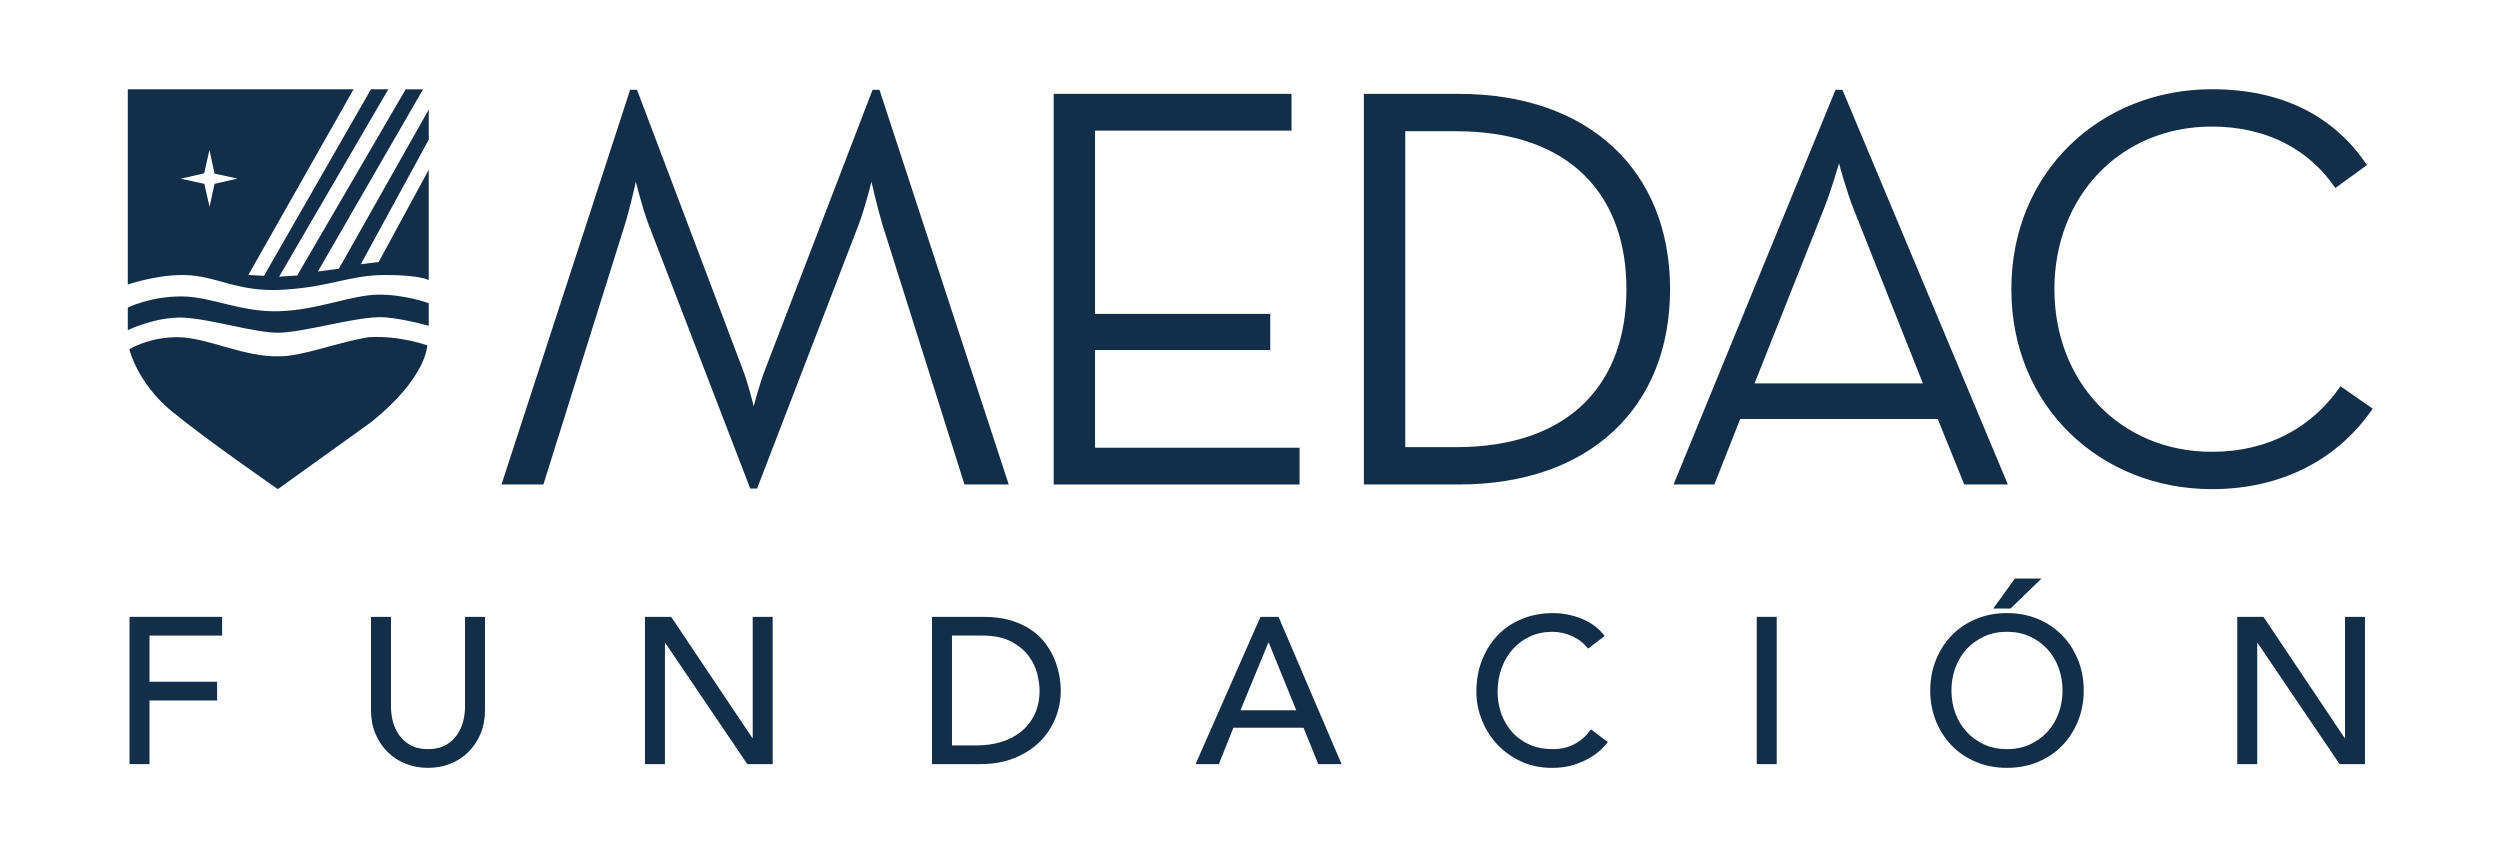 <?xml version="1.0" encoding="UTF-8"?>
<svg id="logos" xmlns="http://www.w3.org/2000/svg" viewBox="0 0 3500 1200">
  <defs>
    <style>
      .cls-1 {
        fill: #132e49;
      }
    </style>
  </defs>
  <g>
    <g>
      <path class="cls-1" d="M3096.58,684.8c98.06,0,176.89-41.86,225.17-112.72l-45.04-31.31c-39.41,57.12-100.59,91.75-180.13,91.75-127.91,0-220.41-97.41-220.41-227.71s92.49-227.62,220.41-227.62c78.75,0,137.53,33.77,172.89,86.05l44.26-32.11c-46.7-70-120.69-106.22-217.15-106.22-155.32,0-280.71,115.03-280.71,279.9s125.4,279.98,280.71,279.98"/>
      <path class="cls-1" d="M2579.41,125.76h-9.69l-226.76,552.53h57.12l36.17-91.68h276.65l37.02,91.68h61.11l-231.62-552.53Zm-123.06,411.02l96.51-242.96c10.44-25.73,21.77-65.14,21.77-65.14,0,0,10.42,39.41,20.86,65.14l96.58,242.96h-235.72Z"/>
      <path class="cls-1" d="M2042.14,131.4h-132.7V678.29h132.7c183.39,0,295.96-107.74,295.96-273.48s-113.43-273.41-295.96-273.41Zm-4.01,494.61h-70.75V183.7h70.75c161.65,0,238.87,90.89,238.87,221.11s-77.22,221.2-238.87,221.2Z"/>
      <polygon class="cls-1" points="1475.15 678.29 1819.38 678.29 1819.38 626.8 1533.09 626.8 1533.09 490.08 1778.35 490.08 1778.35 439.45 1533.09 439.45 1533.09 182.88 1808.12 182.88 1808.12 131.4 1475.15 131.4 1475.15 678.29"/>
      <path class="cls-1" d="M1231.26,125.76h-9.67l-149.53,389.25c-8.87,22.5-16.9,53.87-16.9,53.87,0,0-7.29-31.38-16.15-53.87L891.86,125.76h-9.69l-180.09,552.53h58.67l114.22-364.29c7.2-23.37,15.26-59.59,15.26-59.59,0,0,8.83,36.22,17.69,59.59l142.4,369.94h9.61l142.39-369.94c8.85-23.37,17.71-59.59,17.71-59.59,0,0,8.02,35.44,15.25,59.59l115.01,364.29h61.92L1231.26,125.76Z"/>
    </g>
    <g>
      <path class="cls-1" d="M181.05,489.02s26.5-16.97,67.41-16.97,93.38,28.39,142.95,26.76c32.45,0,80.84-19.56,124.72-26.76,43.68-2.67,81.98,11.46,81.98,11.46,0,0,0,44.3-78.15,107.23-18.72,13.44-130.97,94.05-130.97,94.05,0,0-101.67-70.26-149.2-109.53-47.53-39.27-58.75-86.25-58.75-86.25Z"/>
      <path class="cls-1" d="M600.25,424.51v31.6s-45.19-12.68-70.13-12.03c-38.61,1.02-106.15,21.38-140.04,21.73-33.89,.35-96.2-19.79-134.24-21.12-38.04-1.33-76.91,17.53-76.91,17.53v-31.61s31.56-15.78,75.21-15.62c41.85,.16,82.74,22.4,136.82,20.73,54.08-1.67,101.91-23.05,139.17-23.24,37.25-.19,70.13,12.03,70.13,12.03Z"/>
      <path class="cls-1" d="M293.2,209.94l7.13,33.15,32.2,6.93-32.2,7.35-6.95,32.31-7.31-32.31-33.15-7.14,32.97-7.6,7.32-32.68Zm-114.29,188.38s38.83-13.31,76.19-13.31c48.42,0,75.6,24.87,142.74,20.53,67.15-4.34,91.1-20.41,141.1-20.53,49.99-.12,61.3,7.21,61.3,7.21V237.66l-70.13,129.15-24.95,3.06,95.09-174.36v-42.12s-125.89,222.86-125.89,222.86l-29.34,3.87,147.27-255.1h-24.33l-151.89,260.66-25.26,1.63L543.65,125.01h-24.33l-149.75,261.14-21.85-1.22L495,125.01H178.92V398.32Z"/>
    </g>
  </g>
  <g>
    <path class="cls-1" d="M181.34,863.58h129.59v26.21h-101.63v64.65h94.64v26.21h-94.64v89.1h-27.96v-206.18Z"/>
    <path class="cls-1" d="M547.38,863.58v126.38c0,6.41,.87,13.06,2.62,19.95,1.75,6.9,4.66,13.25,8.73,19.08,4.08,5.82,9.41,10.58,16.02,14.27,6.59,3.69,14.75,5.53,24.46,5.53s17.86-1.84,24.46-5.53c6.6-3.69,11.94-8.45,16.02-14.27,4.07-5.83,6.99-12.18,8.73-19.08,1.75-6.89,2.62-13.54,2.62-19.95v-126.38h27.96v130.75c0,12.05-2.04,22.97-6.12,32.77-4.08,9.81-9.71,18.3-16.89,25.48-7.18,7.18-15.63,12.72-25.34,16.6-9.71,3.88-20.19,5.83-31.45,5.83s-21.74-1.95-31.45-5.83c-9.71-3.88-18.15-9.42-25.34-16.6-7.18-7.18-12.81-15.67-16.89-25.48-4.08-9.8-6.12-20.72-6.12-32.77v-130.75h27.96Z"/>
    <path class="cls-1" d="M902.95,863.58h36.69l113.57,169.48h.58v-169.48h27.96v206.18h-35.53l-114.74-169.48h-.58v169.48h-27.96v-206.18Z"/>
    <path class="cls-1" d="M1304.81,863.58h71.93c14.56,0,27.32,1.65,38.29,4.95,10.96,3.31,20.48,7.72,28.54,13.25,8.05,5.53,14.75,11.9,20.09,19.08,5.34,7.18,9.56,14.56,12.67,22.13,3.1,7.57,5.33,15.14,6.7,22.71,1.36,7.57,2.04,14.56,2.04,20.97,0,13.21-2.43,25.97-7.28,38.3-4.86,12.33-12.04,23.3-21.55,32.9-9.51,9.61-21.3,17.33-35.38,23.15-14.08,5.83-30.34,8.74-48.78,8.74h-67.27v-206.18Zm27.96,179.97h35.24c11.84,0,23.05-1.6,33.64-4.81,10.58-3.2,19.85-8,27.81-14.41,7.96-6.41,14.27-14.42,18.93-24.03,4.66-9.61,6.99-20.82,6.99-33.64,0-6.6-1.07-14.31-3.2-23.15-2.14-8.84-6.17-17.23-12.09-25.19-5.92-7.96-14.12-14.7-24.61-20.23-10.48-5.54-24.07-8.31-40.77-8.31h-41.94v153.76Z"/>
    <path class="cls-1" d="M1764.64,863.58h25.32l88.25,206.18h-32.61l-20.68-50.96h-98.14l-20.38,50.96h-32.62l90.86-206.18Zm50.09,130.75l-38.46-94.63h-.57l-39.03,94.63h78.06Z"/>
    <path class="cls-1" d="M2223.28,908.14c-5.83-7.57-13.2-13.4-22.13-17.47-8.93-4.08-18.16-6.12-27.66-6.12-11.65,0-22.18,2.19-31.6,6.56-9.42,4.36-17.47,10.34-24.16,17.9-6.71,7.57-11.9,16.45-15.58,26.65-3.69,10.19-5.53,21.1-5.53,32.76,0,10.88,1.75,21.17,5.24,30.87,3.49,9.7,8.54,18.25,15.14,25.63,6.6,7.37,14.65,13.2,24.18,17.47,9.5,4.27,20.28,6.41,32.32,6.41s22.23-2.43,31.16-7.28c8.93-4.85,16.49-11.65,22.71-20.39l23.59,17.77c-1.56,2.14-4.28,5.2-8.16,9.17-3.89,3.98-9.03,7.97-15.44,11.94-6.41,3.98-14.12,7.48-23.15,10.49-9.03,3.01-19.47,4.51-31.3,4.51-16.31,0-31.02-3.11-44.12-9.32-13.1-6.21-24.27-14.37-33.49-24.46-9.23-10.1-16.26-21.49-21.11-34.22-4.85-12.71-7.28-25.57-7.28-38.58,0-15.91,2.62-30.63,7.86-44.11,5.24-13.5,12.56-25.15,21.99-34.95,9.41-9.8,20.72-17.43,33.92-22.86,13.2-5.43,27.76-8.16,43.68-8.16,13.59,0,26.94,2.63,40.04,7.87,13.1,5.23,23.83,13.3,32.17,24.16l-23.3,17.77Z"/>
    <path class="cls-1" d="M2459.45,863.58h27.96v206.18h-27.96v-206.18Z"/>
    <path class="cls-1" d="M2809.78,1075c-15.73,0-30.2-2.76-43.4-8.31-13.2-5.53-24.5-13.15-33.92-22.85-9.42-9.71-16.79-21.17-22.13-34.37-5.34-13.2-8.01-27.47-8.01-42.81s2.67-29.6,8.01-42.81c5.34-13.2,12.71-24.65,22.13-34.36,9.42-9.7,20.72-17.33,33.92-22.86,13.2-5.53,27.67-8.31,43.4-8.31s30.19,2.78,43.39,8.31c13.2,5.53,24.5,13.16,33.92,22.86,9.42,9.7,16.79,21.16,22.14,34.36,5.33,13.21,8,27.48,8,42.81s-2.67,29.61-8,42.81c-5.35,13.2-12.72,24.65-22.14,34.37-9.42,9.7-20.72,17.32-33.92,22.85-13.2,5.54-27.66,8.31-43.39,8.31Zm0-26.21c11.84,0,22.52-2.18,32.04-6.56,9.51-4.36,17.66-10.23,24.46-17.62,6.79-7.37,12.03-16.06,15.72-26.06,3.69-10,5.54-20.63,5.54-31.89s-1.85-21.89-5.54-31.89c-3.69-10-8.93-18.68-15.72-26.06-6.8-7.37-14.95-13.25-24.46-17.62-9.51-4.36-20.19-6.56-32.04-6.56s-22.53,2.19-32.04,6.56c-9.51,4.36-17.66,10.24-24.46,17.62-6.79,7.38-12.03,16.06-15.72,26.06-3.69,10-5.53,20.63-5.53,31.89s1.84,21.89,5.53,31.89c3.69,10,8.93,18.69,15.72,26.06,6.8,7.38,14.95,13.25,24.46,17.62,9.51,4.38,20.19,6.56,32.04,6.56Zm11.07-238.8h37.27l-43.38,41.94h-24.18l30.29-41.94Z"/>
    <path class="cls-1" d="M3132.14,863.58h36.7l113.57,169.48h.58v-169.48h27.96v206.18h-35.52l-114.74-169.48h-.58v169.48h-27.96v-206.18Z"/>
  </g>
</svg>